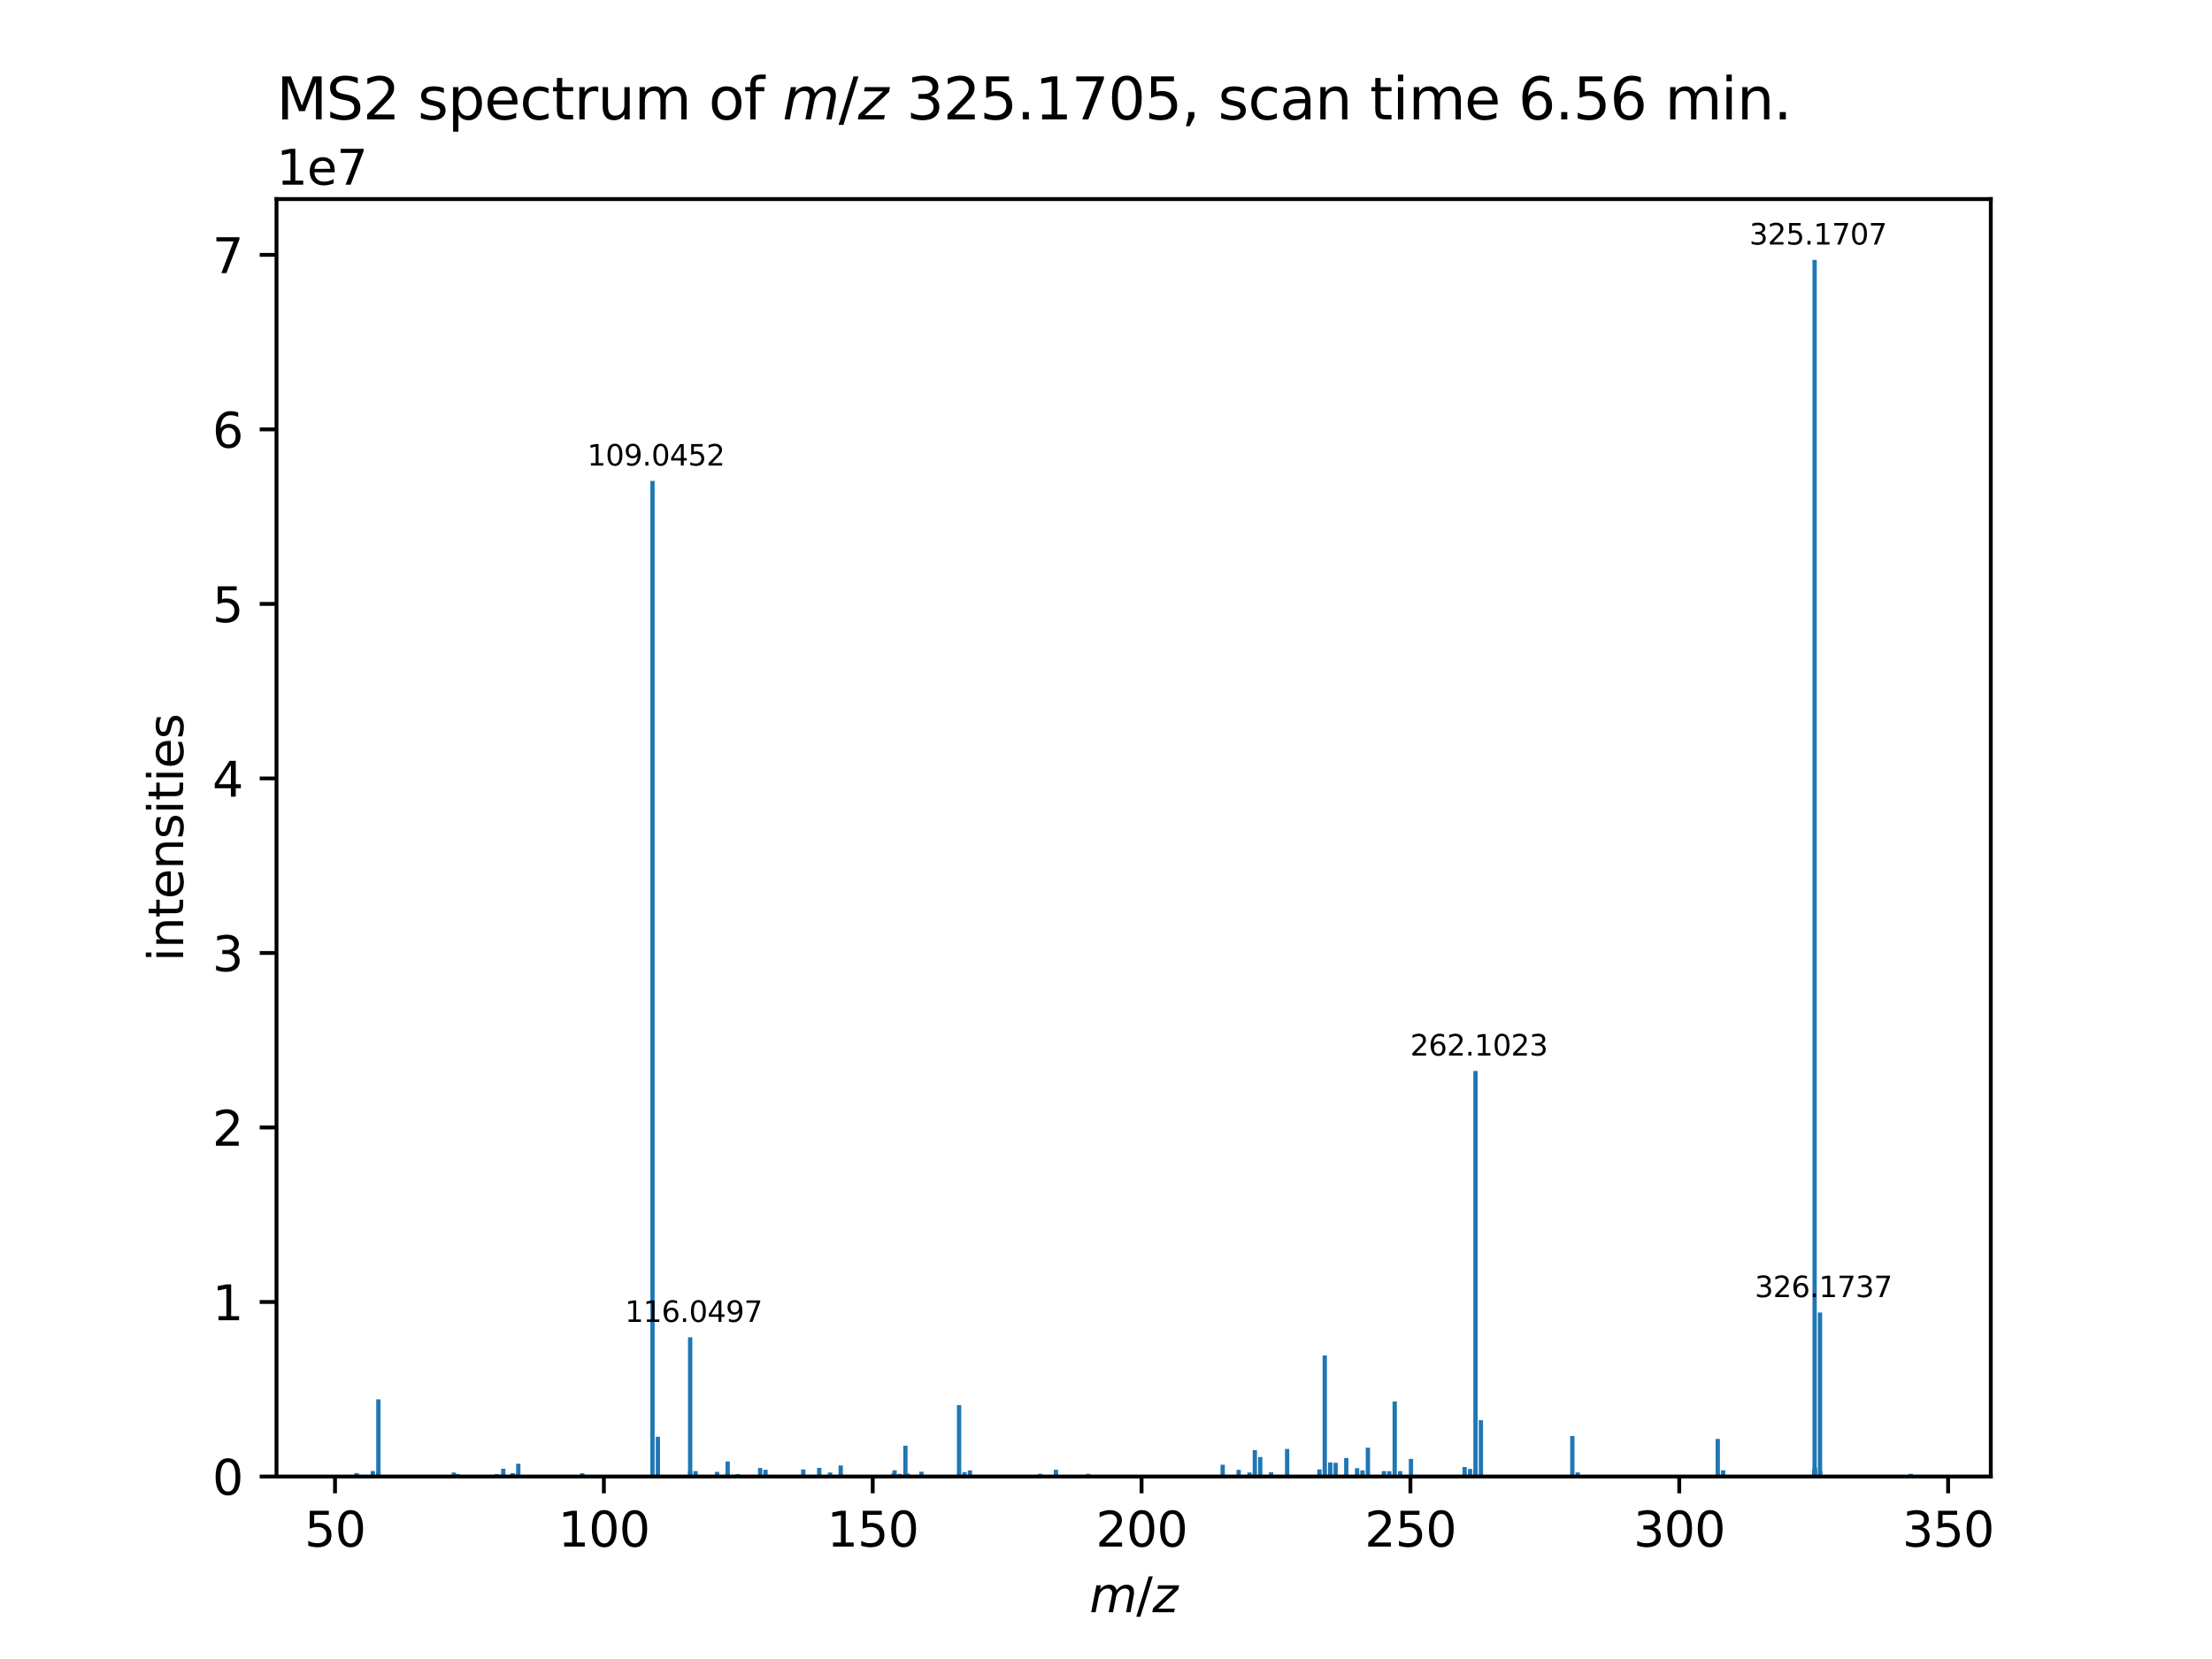 <?xml version="1.0" encoding="utf-8" standalone="no"?>
<!DOCTYPE svg PUBLIC "-//W3C//DTD SVG 1.1//EN"
  "http://www.w3.org/Graphics/SVG/1.1/DTD/svg11.dtd">
<svg xmlns:xlink="http://www.w3.org/1999/xlink" width="460.8pt" height="345.6pt" viewBox="0 0 460.8 345.6" xmlns="http://www.w3.org/2000/svg" version="1.1">
 <defs>
  <style type="text/css">*{stroke-linejoin: round; stroke-linecap: butt}</style>
 </defs>
 <g id="figure_1">
  <g id="patch_1">
   <path d="M 0 345.6 
L 460.8 345.6 
L 460.8 0 
L 0 0 
z
" style="fill: #ffffff"/>
  </g>
  <g id="axes_1">
   <g id="patch_2">
    <path d="M 57.6 307.584 
L 414.72 307.584 
L 414.72 41.472 
L 57.6 41.472 
z
" style="fill: #ffffff"/>
   </g>
   <g id="patch_3">
    <path d="M 73.833 307.584 
L 74.729 307.584 
L 74.729 307.108 
L 73.833 307.108 
z
" clip-path="url(#p22dbc3a43b)" style="fill: #1f77b4"/>
   </g>
   <g id="patch_4">
    <path d="M 73.836 307.584 
L 74.732 307.584 
L 74.732 306.871 
L 73.836 306.871 
z
" clip-path="url(#p22dbc3a43b)" style="fill: #1f77b4"/>
   </g>
   <g id="patch_5">
    <path d="M 77.222 307.584 
L 78.118 307.584 
L 78.118 306.436 
L 77.222 306.436 
z
" clip-path="url(#p22dbc3a43b)" style="fill: #1f77b4"/>
   </g>
   <g id="patch_6">
    <path d="M 78.374 307.584 
L 79.27 307.584 
L 79.27 306.482 
L 78.374 306.482 
z
" clip-path="url(#p22dbc3a43b)" style="fill: #1f77b4"/>
   </g>
   <g id="patch_7">
    <path d="M 78.377 307.584 
L 79.273 307.584 
L 79.273 291.513 
L 78.377 291.513 
z
" clip-path="url(#p22dbc3a43b)" style="fill: #1f77b4"/>
   </g>
   <g id="patch_8">
    <path d="M 94.077 307.584 
L 94.973 307.584 
L 94.973 306.763 
L 94.077 306.763 
z
" clip-path="url(#p22dbc3a43b)" style="fill: #1f77b4"/>
   </g>
   <g id="patch_9">
    <path d="M 94.85 307.584 
L 95.747 307.584 
L 95.747 307.049 
L 94.85 307.049 
z
" clip-path="url(#p22dbc3a43b)" style="fill: #1f77b4"/>
   </g>
   <g id="patch_10">
    <path d="M 102.999 307.584 
L 103.895 307.584 
L 103.895 307.083 
L 102.999 307.083 
z
" clip-path="url(#p22dbc3a43b)" style="fill: #1f77b4"/>
   </g>
   <g id="patch_11">
    <path d="M 104.393 307.584 
L 105.289 307.584 
L 105.289 305.972 
L 104.393 305.972 
z
" clip-path="url(#p22dbc3a43b)" style="fill: #1f77b4"/>
   </g>
   <g id="patch_12">
    <path d="M 106.34 307.584 
L 107.236 307.584 
L 107.236 306.954 
L 106.34 306.954 
z
" clip-path="url(#p22dbc3a43b)" style="fill: #1f77b4"/>
   </g>
   <g id="patch_13">
    <path d="M 106.389 307.584 
L 107.285 307.584 
L 107.285 306.894 
L 106.389 306.894 
z
" clip-path="url(#p22dbc3a43b)" style="fill: #1f77b4"/>
   </g>
   <g id="patch_14">
    <path d="M 107.518 307.584 
L 108.414 307.584 
L 108.414 304.93 
L 107.518 304.93 
z
" clip-path="url(#p22dbc3a43b)" style="fill: #1f77b4"/>
   </g>
   <g id="patch_15">
    <path d="M 120.842 307.584 
L 121.738 307.584 
L 121.738 306.907 
L 120.842 306.907 
z
" clip-path="url(#p22dbc3a43b)" style="fill: #1f77b4"/>
   </g>
   <g id="patch_16">
    <path d="M 135.48 307.584 
L 136.376 307.584 
L 136.376 100.188 
L 135.48 100.188 
z
" clip-path="url(#p22dbc3a43b)" style="fill: #1f77b4"/>
   </g>
   <g id="patch_17">
    <path d="M 136.604 307.584 
L 137.5 307.584 
L 137.5 299.315 
L 136.604 299.315 
z
" clip-path="url(#p22dbc3a43b)" style="fill: #1f77b4"/>
   </g>
   <g id="patch_18">
    <path d="M 143.317 307.584 
L 144.213 307.584 
L 144.213 306.43 
L 143.317 306.43 
z
" clip-path="url(#p22dbc3a43b)" style="fill: #1f77b4"/>
   </g>
   <g id="patch_19">
    <path d="M 143.326 307.584 
L 144.222 307.584 
L 144.222 278.583 
L 143.326 278.583 
z
" clip-path="url(#p22dbc3a43b)" style="fill: #1f77b4"/>
   </g>
   <g id="patch_20">
    <path d="M 144.45 307.584 
L 145.346 307.584 
L 145.346 306.454 
L 144.45 306.454 
z
" clip-path="url(#p22dbc3a43b)" style="fill: #1f77b4"/>
   </g>
   <g id="patch_21">
    <path d="M 148.921 307.584 
L 149.817 307.584 
L 149.817 306.612 
L 148.921 306.612 
z
" clip-path="url(#p22dbc3a43b)" style="fill: #1f77b4"/>
   </g>
   <g id="patch_22">
    <path d="M 151.062 307.584 
L 151.958 307.584 
L 151.958 306.936 
L 151.062 306.936 
z
" clip-path="url(#p22dbc3a43b)" style="fill: #1f77b4"/>
   </g>
   <g id="patch_23">
    <path d="M 151.139 307.584 
L 152.035 307.584 
L 152.035 304.45 
L 151.139 304.45 
z
" clip-path="url(#p22dbc3a43b)" style="fill: #1f77b4"/>
   </g>
   <g id="patch_24">
    <path d="M 151.18 307.584 
L 152.076 307.584 
L 152.076 306.995 
L 151.18 306.995 
z
" clip-path="url(#p22dbc3a43b)" style="fill: #1f77b4"/>
   </g>
   <g id="patch_25">
    <path d="M 153.229 307.584 
L 154.125 307.584 
L 154.125 307.063 
L 153.229 307.063 
z
" clip-path="url(#p22dbc3a43b)" style="fill: #1f77b4"/>
   </g>
   <g id="patch_26">
    <path d="M 157.91 307.584 
L 158.806 307.584 
L 158.806 305.811 
L 157.91 305.811 
z
" clip-path="url(#p22dbc3a43b)" style="fill: #1f77b4"/>
   </g>
   <g id="patch_27">
    <path d="M 159.025 307.584 
L 159.921 307.584 
L 159.921 306.176 
L 159.025 306.176 
z
" clip-path="url(#p22dbc3a43b)" style="fill: #1f77b4"/>
   </g>
   <g id="patch_28">
    <path d="M 166.878 307.584 
L 167.774 307.584 
L 167.774 306.116 
L 166.878 306.116 
z
" clip-path="url(#p22dbc3a43b)" style="fill: #1f77b4"/>
   </g>
   <g id="patch_29">
    <path d="M 170.209 307.584 
L 171.105 307.584 
L 171.105 305.783 
L 170.209 305.783 
z
" clip-path="url(#p22dbc3a43b)" style="fill: #1f77b4"/>
   </g>
   <g id="patch_30">
    <path d="M 172.467 307.584 
L 173.363 307.584 
L 173.363 306.749 
L 172.467 306.749 
z
" clip-path="url(#p22dbc3a43b)" style="fill: #1f77b4"/>
   </g>
   <g id="patch_31">
    <path d="M 174.684 307.584 
L 175.58 307.584 
L 175.58 305.283 
L 174.684 305.283 
z
" clip-path="url(#p22dbc3a43b)" style="fill: #1f77b4"/>
   </g>
   <g id="patch_32">
    <path d="M 185.699 307.584 
L 186.595 307.584 
L 186.595 306.918 
L 185.699 306.918 
z
" clip-path="url(#p22dbc3a43b)" style="fill: #1f77b4"/>
   </g>
   <g id="patch_33">
    <path d="M 185.908 307.584 
L 186.804 307.584 
L 186.804 306.286 
L 185.908 306.286 
z
" clip-path="url(#p22dbc3a43b)" style="fill: #1f77b4"/>
   </g>
   <g id="patch_34">
    <path d="M 186.936 307.584 
L 187.832 307.584 
L 187.832 307.036 
L 186.936 307.036 
z
" clip-path="url(#p22dbc3a43b)" style="fill: #1f77b4"/>
   </g>
   <g id="patch_35">
    <path d="M 188.166 307.584 
L 189.062 307.584 
L 189.062 301.171 
L 188.166 301.171 
z
" clip-path="url(#p22dbc3a43b)" style="fill: #1f77b4"/>
   </g>
   <g id="patch_36">
    <path d="M 188.632 307.584 
L 189.528 307.584 
L 189.528 306.98 
L 188.632 306.98 
z
" clip-path="url(#p22dbc3a43b)" style="fill: #1f77b4"/>
   </g>
   <g id="patch_37">
    <path d="M 191.503 307.584 
L 192.399 307.584 
L 192.399 306.591 
L 191.503 306.591 
z
" clip-path="url(#p22dbc3a43b)" style="fill: #1f77b4"/>
   </g>
   <g id="patch_38">
    <path d="M 199.349 307.584 
L 200.245 307.584 
L 200.245 292.716 
L 199.349 292.716 
z
" clip-path="url(#p22dbc3a43b)" style="fill: #1f77b4"/>
   </g>
   <g id="patch_39">
    <path d="M 200.474 307.584 
L 201.37 307.584 
L 201.37 306.673 
L 200.474 306.673 
z
" clip-path="url(#p22dbc3a43b)" style="fill: #1f77b4"/>
   </g>
   <g id="patch_40">
    <path d="M 201.607 307.584 
L 202.504 307.584 
L 202.504 306.301 
L 201.607 306.301 
z
" clip-path="url(#p22dbc3a43b)" style="fill: #1f77b4"/>
   </g>
   <g id="patch_41">
    <path d="M 216.233 307.584 
L 217.129 307.584 
L 217.129 307.021 
L 216.233 307.021 
z
" clip-path="url(#p22dbc3a43b)" style="fill: #1f77b4"/>
   </g>
   <g id="patch_42">
    <path d="M 219.523 307.584 
L 220.42 307.584 
L 220.42 306.182 
L 219.523 306.182 
z
" clip-path="url(#p22dbc3a43b)" style="fill: #1f77b4"/>
   </g>
   <g id="patch_43">
    <path d="M 226.232 307.584 
L 227.128 307.584 
L 227.128 307.043 
L 226.232 307.043 
z
" clip-path="url(#p22dbc3a43b)" style="fill: #1f77b4"/>
   </g>
   <g id="patch_44">
    <path d="M 254.258 307.584 
L 255.154 307.584 
L 255.154 305.139 
L 254.258 305.139 
z
" clip-path="url(#p22dbc3a43b)" style="fill: #1f77b4"/>
   </g>
   <g id="patch_45">
    <path d="M 257.59 307.584 
L 258.486 307.584 
L 258.486 306.193 
L 257.59 306.193 
z
" clip-path="url(#p22dbc3a43b)" style="fill: #1f77b4"/>
   </g>
   <g id="patch_46">
    <path d="M 259.841 307.584 
L 260.738 307.584 
L 260.738 306.746 
L 259.841 306.746 
z
" clip-path="url(#p22dbc3a43b)" style="fill: #1f77b4"/>
   </g>
   <g id="patch_47">
    <path d="M 260.954 307.584 
L 261.85 307.584 
L 261.85 302.083 
L 260.954 302.083 
z
" clip-path="url(#p22dbc3a43b)" style="fill: #1f77b4"/>
   </g>
   <g id="patch_48">
    <path d="M 262.082 307.584 
L 262.978 307.584 
L 262.978 303.521 
L 262.082 303.521 
z
" clip-path="url(#p22dbc3a43b)" style="fill: #1f77b4"/>
   </g>
   <g id="patch_49">
    <path d="M 264.341 307.584 
L 265.237 307.584 
L 265.237 306.692 
L 264.341 306.692 
z
" clip-path="url(#p22dbc3a43b)" style="fill: #1f77b4"/>
   </g>
   <g id="patch_50">
    <path d="M 267.686 307.584 
L 268.582 307.584 
L 268.582 301.847 
L 267.686 301.847 
z
" clip-path="url(#p22dbc3a43b)" style="fill: #1f77b4"/>
   </g>
   <g id="patch_51">
    <path d="M 274.41 307.584 
L 275.306 307.584 
L 275.306 306.109 
L 274.41 306.109 
z
" clip-path="url(#p22dbc3a43b)" style="fill: #1f77b4"/>
   </g>
   <g id="patch_52">
    <path d="M 275.502 307.584 
L 276.398 307.584 
L 276.398 307.232 
L 275.502 307.232 
z
" clip-path="url(#p22dbc3a43b)" style="fill: #1f77b4"/>
   </g>
   <g id="patch_53">
    <path d="M 275.524 307.584 
L 276.421 307.584 
L 276.421 282.376 
L 275.524 282.376 
z
" clip-path="url(#p22dbc3a43b)" style="fill: #1f77b4"/>
   </g>
   <g id="patch_54">
    <path d="M 276.648 307.584 
L 277.544 307.584 
L 277.544 305.376 
L 276.648 305.376 
z
" clip-path="url(#p22dbc3a43b)" style="fill: #1f77b4"/>
   </g>
   <g id="patch_55">
    <path d="M 276.672 307.584 
L 277.568 307.584 
L 277.568 304.647 
L 276.672 304.647 
z
" clip-path="url(#p22dbc3a43b)" style="fill: #1f77b4"/>
   </g>
   <g id="patch_56">
    <path d="M 277.781 307.584 
L 278.677 307.584 
L 278.677 304.733 
L 277.781 304.733 
z
" clip-path="url(#p22dbc3a43b)" style="fill: #1f77b4"/>
   </g>
   <g id="patch_57">
    <path d="M 279.999 307.584 
L 280.895 307.584 
L 280.895 303.728 
L 279.999 303.728 
z
" clip-path="url(#p22dbc3a43b)" style="fill: #1f77b4"/>
   </g>
   <g id="patch_58">
    <path d="M 282.255 307.584 
L 283.151 307.584 
L 283.151 305.846 
L 282.255 305.846 
z
" clip-path="url(#p22dbc3a43b)" style="fill: #1f77b4"/>
   </g>
   <g id="patch_59">
    <path d="M 283.384 307.584 
L 284.281 307.584 
L 284.281 306.298 
L 283.384 306.298 
z
" clip-path="url(#p22dbc3a43b)" style="fill: #1f77b4"/>
   </g>
   <g id="patch_60">
    <path d="M 284.513 307.584 
L 285.409 307.584 
L 285.409 301.566 
L 284.513 301.566 
z
" clip-path="url(#p22dbc3a43b)" style="fill: #1f77b4"/>
   </g>
   <g id="patch_61">
    <path d="M 287.852 307.584 
L 288.748 307.584 
L 288.748 306.454 
L 287.852 306.454 
z
" clip-path="url(#p22dbc3a43b)" style="fill: #1f77b4"/>
   </g>
   <g id="patch_62">
    <path d="M 288.963 307.584 
L 289.859 307.584 
L 289.859 306.476 
L 288.963 306.476 
z
" clip-path="url(#p22dbc3a43b)" style="fill: #1f77b4"/>
   </g>
   <g id="patch_63">
    <path d="M 290.094 307.584 
L 290.991 307.584 
L 290.991 291.958 
L 290.094 291.958 
z
" clip-path="url(#p22dbc3a43b)" style="fill: #1f77b4"/>
   </g>
   <g id="patch_64">
    <path d="M 291.218 307.584 
L 292.114 307.584 
L 292.114 306.469 
L 291.218 306.469 
z
" clip-path="url(#p22dbc3a43b)" style="fill: #1f77b4"/>
   </g>
   <g id="patch_65">
    <path d="M 293.481 307.584 
L 294.377 307.584 
L 294.377 303.91 
L 293.481 303.91 
z
" clip-path="url(#p22dbc3a43b)" style="fill: #1f77b4"/>
   </g>
   <g id="patch_66">
    <path d="M 304.666 307.584 
L 305.562 307.584 
L 305.562 305.606 
L 304.666 305.606 
z
" clip-path="url(#p22dbc3a43b)" style="fill: #1f77b4"/>
   </g>
   <g id="patch_67">
    <path d="M 305.795 307.584 
L 306.691 307.584 
L 306.691 306.005 
L 305.795 306.005 
z
" clip-path="url(#p22dbc3a43b)" style="fill: #1f77b4"/>
   </g>
   <g id="patch_68">
    <path d="M 306.899 307.584 
L 307.795 307.584 
L 307.795 306.237 
L 306.899 306.237 
z
" clip-path="url(#p22dbc3a43b)" style="fill: #1f77b4"/>
   </g>
   <g id="patch_69">
    <path d="M 306.923 307.584 
L 307.819 307.584 
L 307.819 223.095 
L 306.923 223.095 
z
" clip-path="url(#p22dbc3a43b)" style="fill: #1f77b4"/>
   </g>
   <g id="patch_70">
    <path d="M 308.047 307.584 
L 308.943 307.584 
L 308.943 295.853 
L 308.047 295.853 
z
" clip-path="url(#p22dbc3a43b)" style="fill: #1f77b4"/>
   </g>
   <g id="patch_71">
    <path d="M 308.077 307.584 
L 308.973 307.584 
L 308.973 307.196 
L 308.077 307.196 
z
" clip-path="url(#p22dbc3a43b)" style="fill: #1f77b4"/>
   </g>
   <g id="patch_72">
    <path d="M 327.097 307.584 
L 327.993 307.584 
L 327.993 299.141 
L 327.097 299.141 
z
" clip-path="url(#p22dbc3a43b)" style="fill: #1f77b4"/>
   </g>
   <g id="patch_73">
    <path d="M 328.221 307.584 
L 329.117 307.584 
L 329.117 306.728 
L 328.221 306.728 
z
" clip-path="url(#p22dbc3a43b)" style="fill: #1f77b4"/>
   </g>
   <g id="patch_74">
    <path d="M 357.393 307.584 
L 358.289 307.584 
L 358.289 299.758 
L 357.393 299.758 
z
" clip-path="url(#p22dbc3a43b)" style="fill: #1f77b4"/>
   </g>
   <g id="patch_75">
    <path d="M 358.516 307.584 
L 359.412 307.584 
L 359.412 306.279 
L 358.516 306.279 
z
" clip-path="url(#p22dbc3a43b)" style="fill: #1f77b4"/>
   </g>
   <g id="patch_76">
    <path d="M 377.477 307.584 
L 378.373 307.584 
L 378.373 305.997 
L 377.477 305.997 
z
" clip-path="url(#p22dbc3a43b)" style="fill: #1f77b4"/>
   </g>
   <g id="patch_77">
    <path d="M 377.567 307.584 
L 378.463 307.584 
L 378.463 54.144 
L 377.567 54.144 
z
" clip-path="url(#p22dbc3a43b)" style="fill: #1f77b4"/>
   </g>
   <g id="patch_78">
    <path d="M 377.656 307.584 
L 378.553 307.584 
L 378.553 305.747 
L 377.656 305.747 
z
" clip-path="url(#p22dbc3a43b)" style="fill: #1f77b4"/>
   </g>
   <g id="patch_79">
    <path d="M 378.691 307.584 
L 379.587 307.584 
L 379.587 273.422 
L 378.691 273.422 
z
" clip-path="url(#p22dbc3a43b)" style="fill: #1f77b4"/>
   </g>
   <g id="patch_80">
    <path d="M 378.735 307.584 
L 379.631 307.584 
L 379.631 306.443 
L 378.735 306.443 
z
" clip-path="url(#p22dbc3a43b)" style="fill: #1f77b4"/>
   </g>
   <g id="patch_81">
    <path d="M 397.591 307.584 
L 398.487 307.584 
L 398.487 307.023 
L 397.591 307.023 
z
" clip-path="url(#p22dbc3a43b)" style="fill: #1f77b4"/>
   </g>
   <g id="matplotlib.axis_1">
    <g id="xtick_1">
     <g id="line2d_1">
      <defs>
       <path id="m9def34586f" d="M 0 0 
L 0 3.5 
" style="stroke: #000000; stroke-width: 0.8"/>
      </defs>
      <g>
       <use xlink:href="#m9def34586f" x="69.79" y="307.584" style="stroke: #000000; stroke-width: 0.8"/>
      </g>
     </g>
     <g id="text_1">
      <!-- 50 -->
      <g transform="translate(63.428 322.182) scale(0.1 -0.1)">
       <defs>
        <path id="DejaVuSans-35" d="M 691 4666 
L 3169 4666 
L 3169 4134 
L 1269 4134 
L 1269 2991 
Q 1406 3038 1543 3061 
Q 1681 3084 1819 3084 
Q 2600 3084 3056 2656 
Q 3513 2228 3513 1497 
Q 3513 744 3044 326 
Q 2575 -91 1722 -91 
Q 1428 -91 1123 -41 
Q 819 9 494 109 
L 494 744 
Q 775 591 1075 516 
Q 1375 441 1709 441 
Q 2250 441 2565 725 
Q 2881 1009 2881 1497 
Q 2881 1984 2565 2268 
Q 2250 2553 1709 2553 
Q 1456 2553 1204 2497 
Q 953 2441 691 2322 
L 691 4666 
z
" transform="scale(0.016)"/>
        <path id="DejaVuSans-30" d="M 2034 4250 
Q 1547 4250 1301 3770 
Q 1056 3291 1056 2328 
Q 1056 1369 1301 889 
Q 1547 409 2034 409 
Q 2525 409 2770 889 
Q 3016 1369 3016 2328 
Q 3016 3291 2770 3770 
Q 2525 4250 2034 4250 
z
M 2034 4750 
Q 2819 4750 3233 4129 
Q 3647 3509 3647 2328 
Q 3647 1150 3233 529 
Q 2819 -91 2034 -91 
Q 1250 -91 836 529 
Q 422 1150 422 2328 
Q 422 3509 836 4129 
Q 1250 4750 2034 4750 
z
" transform="scale(0.016)"/>
       </defs>
       <use xlink:href="#DejaVuSans-35"/>
       <use xlink:href="#DejaVuSans-30" x="63.623"/>
      </g>
     </g>
    </g>
    <g id="xtick_2">
     <g id="line2d_2">
      <g>
       <use xlink:href="#m9def34586f" x="125.797" y="307.584" style="stroke: #000000; stroke-width: 0.8"/>
      </g>
     </g>
     <g id="text_2">
      <!-- 100 -->
      <g transform="translate(116.253 322.182) scale(0.1 -0.1)">
       <defs>
        <path id="DejaVuSans-31" d="M 794 531 
L 1825 531 
L 1825 4091 
L 703 3866 
L 703 4441 
L 1819 4666 
L 2450 4666 
L 2450 531 
L 3481 531 
L 3481 0 
L 794 0 
L 794 531 
z
" transform="scale(0.016)"/>
       </defs>
       <use xlink:href="#DejaVuSans-31"/>
       <use xlink:href="#DejaVuSans-30" x="63.623"/>
       <use xlink:href="#DejaVuSans-30" x="127.246"/>
      </g>
     </g>
    </g>
    <g id="xtick_3">
     <g id="line2d_3">
      <g>
       <use xlink:href="#m9def34586f" x="181.803" y="307.584" style="stroke: #000000; stroke-width: 0.8"/>
      </g>
     </g>
     <g id="text_3">
      <!-- 150 -->
      <g transform="translate(172.259 322.182) scale(0.1 -0.1)">
       <use xlink:href="#DejaVuSans-31"/>
       <use xlink:href="#DejaVuSans-35" x="63.623"/>
       <use xlink:href="#DejaVuSans-30" x="127.246"/>
      </g>
     </g>
    </g>
    <g id="xtick_4">
     <g id="line2d_4">
      <g>
       <use xlink:href="#m9def34586f" x="237.809" y="307.584" style="stroke: #000000; stroke-width: 0.8"/>
      </g>
     </g>
     <g id="text_4">
      <!-- 200 -->
      <g transform="translate(228.265 322.182) scale(0.1 -0.1)">
       <defs>
        <path id="DejaVuSans-32" d="M 1228 531 
L 3431 531 
L 3431 0 
L 469 0 
L 469 531 
Q 828 903 1448 1529 
Q 2069 2156 2228 2338 
Q 2531 2678 2651 2914 
Q 2772 3150 2772 3378 
Q 2772 3750 2511 3984 
Q 2250 4219 1831 4219 
Q 1534 4219 1204 4116 
Q 875 4013 500 3803 
L 500 4441 
Q 881 4594 1212 4672 
Q 1544 4750 1819 4750 
Q 2544 4750 2975 4387 
Q 3406 4025 3406 3419 
Q 3406 3131 3298 2873 
Q 3191 2616 2906 2266 
Q 2828 2175 2409 1742 
Q 1991 1309 1228 531 
z
" transform="scale(0.016)"/>
       </defs>
       <use xlink:href="#DejaVuSans-32"/>
       <use xlink:href="#DejaVuSans-30" x="63.623"/>
       <use xlink:href="#DejaVuSans-30" x="127.246"/>
      </g>
     </g>
    </g>
    <g id="xtick_5">
     <g id="line2d_5">
      <g>
       <use xlink:href="#m9def34586f" x="293.815" y="307.584" style="stroke: #000000; stroke-width: 0.8"/>
      </g>
     </g>
     <g id="text_5">
      <!-- 250 -->
      <g transform="translate(284.271 322.182) scale(0.1 -0.1)">
       <use xlink:href="#DejaVuSans-32"/>
       <use xlink:href="#DejaVuSans-35" x="63.623"/>
       <use xlink:href="#DejaVuSans-30" x="127.246"/>
      </g>
     </g>
    </g>
    <g id="xtick_6">
     <g id="line2d_6">
      <g>
       <use xlink:href="#m9def34586f" x="349.821" y="307.584" style="stroke: #000000; stroke-width: 0.8"/>
      </g>
     </g>
     <g id="text_6">
      <!-- 300 -->
      <g transform="translate(340.277 322.182) scale(0.1 -0.1)">
       <defs>
        <path id="DejaVuSans-33" d="M 2597 2516 
Q 3050 2419 3304 2112 
Q 3559 1806 3559 1356 
Q 3559 666 3084 287 
Q 2609 -91 1734 -91 
Q 1441 -91 1130 -33 
Q 819 25 488 141 
L 488 750 
Q 750 597 1062 519 
Q 1375 441 1716 441 
Q 2309 441 2620 675 
Q 2931 909 2931 1356 
Q 2931 1769 2642 2001 
Q 2353 2234 1838 2234 
L 1294 2234 
L 1294 2753 
L 1863 2753 
Q 2328 2753 2575 2939 
Q 2822 3125 2822 3475 
Q 2822 3834 2567 4026 
Q 2313 4219 1838 4219 
Q 1578 4219 1281 4162 
Q 984 4106 628 3988 
L 628 4550 
Q 988 4650 1302 4700 
Q 1616 4750 1894 4750 
Q 2613 4750 3031 4423 
Q 3450 4097 3450 3541 
Q 3450 3153 3228 2886 
Q 3006 2619 2597 2516 
z
" transform="scale(0.016)"/>
       </defs>
       <use xlink:href="#DejaVuSans-33"/>
       <use xlink:href="#DejaVuSans-30" x="63.623"/>
       <use xlink:href="#DejaVuSans-30" x="127.246"/>
      </g>
     </g>
    </g>
    <g id="xtick_7">
     <g id="line2d_7">
      <g>
       <use xlink:href="#m9def34586f" x="405.827" y="307.584" style="stroke: #000000; stroke-width: 0.8"/>
      </g>
     </g>
     <g id="text_7">
      <!-- 350 -->
      <g transform="translate(396.283 322.182) scale(0.1 -0.1)">
       <use xlink:href="#DejaVuSans-33"/>
       <use xlink:href="#DejaVuSans-35" x="63.623"/>
       <use xlink:href="#DejaVuSans-30" x="127.246"/>
      </g>
     </g>
    </g>
    <g id="text_8">
     <!-- ${m/z}$ -->
     <g transform="translate(226.96 335.861) scale(0.1 -0.1)">
      <defs>
       <path id="DejaVuSans-Oblique-6d" d="M 5747 2113 
L 5338 0 
L 4763 0 
L 5166 2094 
Q 5191 2228 5203 2325 
Q 5216 2422 5216 2491 
Q 5216 2772 5059 2928 
Q 4903 3084 4622 3084 
Q 4203 3084 3875 2770 
Q 3547 2456 3450 1953 
L 3066 0 
L 2491 0 
L 2900 2094 
Q 2925 2209 2937 2307 
Q 2950 2406 2950 2484 
Q 2950 2769 2794 2926 
Q 2638 3084 2363 3084 
Q 1938 3084 1609 2770 
Q 1281 2456 1184 1953 
L 800 0 
L 225 0 
L 909 3500 
L 1484 3500 
L 1375 2956 
Q 1609 3263 1923 3423 
Q 2238 3584 2597 3584 
Q 2978 3584 3223 3384 
Q 3469 3184 3519 2828 
Q 3781 3197 4126 3390 
Q 4472 3584 4856 3584 
Q 5306 3584 5551 3325 
Q 5797 3066 5797 2591 
Q 5797 2488 5784 2364 
Q 5772 2241 5747 2113 
z
" transform="scale(0.016)"/>
       <path id="DejaVuSans-2f" d="M 1625 4666 
L 2156 4666 
L 531 -594 
L 0 -594 
L 1625 4666 
z
" transform="scale(0.016)"/>
       <path id="DejaVuSans-Oblique-7a" d="M 744 3500 
L 3475 3500 
L 3372 2975 
L 738 459 
L 2913 459 
L 2822 0 
L -19 0 
L 84 525 
L 2719 3041 
L 653 3041 
L 744 3500 
z
" transform="scale(0.016)"/>
      </defs>
      <use xlink:href="#DejaVuSans-Oblique-6d" transform="translate(0 0.094)"/>
      <use xlink:href="#DejaVuSans-2f" transform="translate(97.412 0.094)"/>
      <use xlink:href="#DejaVuSans-Oblique-7a" transform="translate(131.104 0.094)"/>
     </g>
    </g>
   </g>
   <g id="matplotlib.axis_2">
    <g id="ytick_1">
     <g id="line2d_8">
      <defs>
       <path id="m22d34fd4b5" d="M 0 0 
L -3.5 0 
" style="stroke: #000000; stroke-width: 0.8"/>
      </defs>
      <g>
       <use xlink:href="#m22d34fd4b5" x="57.6" y="307.584" style="stroke: #000000; stroke-width: 0.8"/>
      </g>
     </g>
     <g id="text_9">
      <!-- 0 -->
      <g transform="translate(44.237 311.383) scale(0.1 -0.1)">
       <use xlink:href="#DejaVuSans-30"/>
      </g>
     </g>
    </g>
    <g id="ytick_2">
     <g id="line2d_9">
      <g>
       <use xlink:href="#m22d34fd4b5" x="57.6" y="271.228" style="stroke: #000000; stroke-width: 0.8"/>
      </g>
     </g>
     <g id="text_10">
      <!-- 1 -->
      <g transform="translate(44.237 275.027) scale(0.1 -0.1)">
       <use xlink:href="#DejaVuSans-31"/>
      </g>
     </g>
    </g>
    <g id="ytick_3">
     <g id="line2d_10">
      <g>
       <use xlink:href="#m22d34fd4b5" x="57.6" y="234.872" style="stroke: #000000; stroke-width: 0.8"/>
      </g>
     </g>
     <g id="text_11">
      <!-- 2 -->
      <g transform="translate(44.237 238.671) scale(0.1 -0.1)">
       <use xlink:href="#DejaVuSans-32"/>
      </g>
     </g>
    </g>
    <g id="ytick_4">
     <g id="line2d_11">
      <g>
       <use xlink:href="#m22d34fd4b5" x="57.6" y="198.516" style="stroke: #000000; stroke-width: 0.8"/>
      </g>
     </g>
     <g id="text_12">
      <!-- 3 -->
      <g transform="translate(44.237 202.315) scale(0.1 -0.1)">
       <use xlink:href="#DejaVuSans-33"/>
      </g>
     </g>
    </g>
    <g id="ytick_5">
     <g id="line2d_12">
      <g>
       <use xlink:href="#m22d34fd4b5" x="57.6" y="162.16" style="stroke: #000000; stroke-width: 0.8"/>
      </g>
     </g>
     <g id="text_13">
      <!-- 4 -->
      <g transform="translate(44.237 165.96) scale(0.1 -0.1)">
       <defs>
        <path id="DejaVuSans-34" d="M 2419 4116 
L 825 1625 
L 2419 1625 
L 2419 4116 
z
M 2253 4666 
L 3047 4666 
L 3047 1625 
L 3713 1625 
L 3713 1100 
L 3047 1100 
L 3047 0 
L 2419 0 
L 2419 1100 
L 313 1100 
L 313 1709 
L 2253 4666 
z
" transform="scale(0.016)"/>
       </defs>
       <use xlink:href="#DejaVuSans-34"/>
      </g>
     </g>
    </g>
    <g id="ytick_6">
     <g id="line2d_13">
      <g>
       <use xlink:href="#m22d34fd4b5" x="57.6" y="125.804" style="stroke: #000000; stroke-width: 0.8"/>
      </g>
     </g>
     <g id="text_14">
      <!-- 5 -->
      <g transform="translate(44.237 129.604) scale(0.1 -0.1)">
       <use xlink:href="#DejaVuSans-35"/>
      </g>
     </g>
    </g>
    <g id="ytick_7">
     <g id="line2d_14">
      <g>
       <use xlink:href="#m22d34fd4b5" x="57.6" y="89.448" style="stroke: #000000; stroke-width: 0.8"/>
      </g>
     </g>
     <g id="text_15">
      <!-- 6 -->
      <g transform="translate(44.237 93.248) scale(0.1 -0.1)">
       <defs>
        <path id="DejaVuSans-36" d="M 2113 2584 
Q 1688 2584 1439 2293 
Q 1191 2003 1191 1497 
Q 1191 994 1439 701 
Q 1688 409 2113 409 
Q 2538 409 2786 701 
Q 3034 994 3034 1497 
Q 3034 2003 2786 2293 
Q 2538 2584 2113 2584 
z
M 3366 4563 
L 3366 3988 
Q 3128 4100 2886 4159 
Q 2644 4219 2406 4219 
Q 1781 4219 1451 3797 
Q 1122 3375 1075 2522 
Q 1259 2794 1537 2939 
Q 1816 3084 2150 3084 
Q 2853 3084 3261 2657 
Q 3669 2231 3669 1497 
Q 3669 778 3244 343 
Q 2819 -91 2113 -91 
Q 1303 -91 875 529 
Q 447 1150 447 2328 
Q 447 3434 972 4092 
Q 1497 4750 2381 4750 
Q 2619 4750 2861 4703 
Q 3103 4656 3366 4563 
z
" transform="scale(0.016)"/>
       </defs>
       <use xlink:href="#DejaVuSans-36"/>
      </g>
     </g>
    </g>
    <g id="ytick_8">
     <g id="line2d_15">
      <g>
       <use xlink:href="#m22d34fd4b5" x="57.6" y="53.093" style="stroke: #000000; stroke-width: 0.8"/>
      </g>
     </g>
     <g id="text_16">
      <!-- 7 -->
      <g transform="translate(44.237 56.892) scale(0.1 -0.1)">
       <defs>
        <path id="DejaVuSans-37" d="M 525 4666 
L 3525 4666 
L 3525 4397 
L 1831 0 
L 1172 0 
L 2766 4134 
L 525 4134 
L 525 4666 
z
" transform="scale(0.016)"/>
       </defs>
       <use xlink:href="#DejaVuSans-37"/>
      </g>
     </g>
    </g>
    <g id="text_17">
     <!-- intensities -->
     <g transform="translate(38.158 200.315) rotate(-90) scale(0.1 -0.1)">
      <defs>
       <path id="DejaVuSans-69" d="M 603 3500 
L 1178 3500 
L 1178 0 
L 603 0 
L 603 3500 
z
M 603 4863 
L 1178 4863 
L 1178 4134 
L 603 4134 
L 603 4863 
z
" transform="scale(0.016)"/>
       <path id="DejaVuSans-6e" d="M 3513 2113 
L 3513 0 
L 2938 0 
L 2938 2094 
Q 2938 2591 2744 2837 
Q 2550 3084 2163 3084 
Q 1697 3084 1428 2787 
Q 1159 2491 1159 1978 
L 1159 0 
L 581 0 
L 581 3500 
L 1159 3500 
L 1159 2956 
Q 1366 3272 1645 3428 
Q 1925 3584 2291 3584 
Q 2894 3584 3203 3211 
Q 3513 2838 3513 2113 
z
" transform="scale(0.016)"/>
       <path id="DejaVuSans-74" d="M 1172 4494 
L 1172 3500 
L 2356 3500 
L 2356 3053 
L 1172 3053 
L 1172 1153 
Q 1172 725 1289 603 
Q 1406 481 1766 481 
L 2356 481 
L 2356 0 
L 1766 0 
Q 1100 0 847 248 
Q 594 497 594 1153 
L 594 3053 
L 172 3053 
L 172 3500 
L 594 3500 
L 594 4494 
L 1172 4494 
z
" transform="scale(0.016)"/>
       <path id="DejaVuSans-65" d="M 3597 1894 
L 3597 1613 
L 953 1613 
Q 991 1019 1311 708 
Q 1631 397 2203 397 
Q 2534 397 2845 478 
Q 3156 559 3463 722 
L 3463 178 
Q 3153 47 2828 -22 
Q 2503 -91 2169 -91 
Q 1331 -91 842 396 
Q 353 884 353 1716 
Q 353 2575 817 3079 
Q 1281 3584 2069 3584 
Q 2775 3584 3186 3129 
Q 3597 2675 3597 1894 
z
M 3022 2063 
Q 3016 2534 2758 2815 
Q 2500 3097 2075 3097 
Q 1594 3097 1305 2825 
Q 1016 2553 972 2059 
L 3022 2063 
z
" transform="scale(0.016)"/>
       <path id="DejaVuSans-73" d="M 2834 3397 
L 2834 2853 
Q 2591 2978 2328 3040 
Q 2066 3103 1784 3103 
Q 1356 3103 1142 2972 
Q 928 2841 928 2578 
Q 928 2378 1081 2264 
Q 1234 2150 1697 2047 
L 1894 2003 
Q 2506 1872 2764 1633 
Q 3022 1394 3022 966 
Q 3022 478 2636 193 
Q 2250 -91 1575 -91 
Q 1294 -91 989 -36 
Q 684 19 347 128 
L 347 722 
Q 666 556 975 473 
Q 1284 391 1588 391 
Q 1994 391 2212 530 
Q 2431 669 2431 922 
Q 2431 1156 2273 1281 
Q 2116 1406 1581 1522 
L 1381 1569 
Q 847 1681 609 1914 
Q 372 2147 372 2553 
Q 372 3047 722 3315 
Q 1072 3584 1716 3584 
Q 2034 3584 2315 3537 
Q 2597 3491 2834 3397 
z
" transform="scale(0.016)"/>
      </defs>
      <use xlink:href="#DejaVuSans-69"/>
      <use xlink:href="#DejaVuSans-6e" x="27.783"/>
      <use xlink:href="#DejaVuSans-74" x="91.162"/>
      <use xlink:href="#DejaVuSans-65" x="130.371"/>
      <use xlink:href="#DejaVuSans-6e" x="191.895"/>
      <use xlink:href="#DejaVuSans-73" x="255.273"/>
      <use xlink:href="#DejaVuSans-69" x="307.373"/>
      <use xlink:href="#DejaVuSans-74" x="335.156"/>
      <use xlink:href="#DejaVuSans-69" x="374.365"/>
      <use xlink:href="#DejaVuSans-65" x="402.148"/>
      <use xlink:href="#DejaVuSans-73" x="463.672"/>
     </g>
    </g>
    <g id="text_18">
     <!-- 1e7 -->
     <g transform="translate(57.6 38.472) scale(0.1 -0.1)">
      <use xlink:href="#DejaVuSans-31"/>
      <use xlink:href="#DejaVuSans-65" x="63.623"/>
      <use xlink:href="#DejaVuSans-37" x="125.146"/>
     </g>
    </g>
   </g>
   <g id="patch_82">
    <path d="M 57.6 307.584 
L 57.6 41.472 
" style="fill: none; stroke: #000000; stroke-width: 0.8; stroke-linejoin: miter; stroke-linecap: square"/>
   </g>
   <g id="patch_83">
    <path d="M 414.72 307.584 
L 414.72 41.472 
" style="fill: none; stroke: #000000; stroke-width: 0.8; stroke-linejoin: miter; stroke-linecap: square"/>
   </g>
   <g id="patch_84">
    <path d="M 57.6 307.584 
L 414.72 307.584 
" style="fill: none; stroke: #000000; stroke-width: 0.8; stroke-linejoin: miter; stroke-linecap: square"/>
   </g>
   <g id="patch_85">
    <path d="M 57.6 41.472 
L 414.72 41.472 
" style="fill: none; stroke: #000000; stroke-width: 0.8; stroke-linejoin: miter; stroke-linecap: square"/>
   </g>
   <g id="text_19">
    <!-- 109.0452 -->
    <g transform="translate(122.334 96.984) scale(0.06 -0.06)">
     <defs>
      <path id="DejaVuSans-39" d="M 703 97 
L 703 672 
Q 941 559 1184 500 
Q 1428 441 1663 441 
Q 2288 441 2617 861 
Q 2947 1281 2994 2138 
Q 2813 1869 2534 1725 
Q 2256 1581 1919 1581 
Q 1219 1581 811 2004 
Q 403 2428 403 3163 
Q 403 3881 828 4315 
Q 1253 4750 1959 4750 
Q 2769 4750 3195 4129 
Q 3622 3509 3622 2328 
Q 3622 1225 3098 567 
Q 2575 -91 1691 -91 
Q 1453 -91 1209 -44 
Q 966 3 703 97 
z
M 1959 2075 
Q 2384 2075 2632 2365 
Q 2881 2656 2881 3163 
Q 2881 3666 2632 3958 
Q 2384 4250 1959 4250 
Q 1534 4250 1286 3958 
Q 1038 3666 1038 3163 
Q 1038 2656 1286 2365 
Q 1534 2075 1959 2075 
z
" transform="scale(0.016)"/>
      <path id="DejaVuSans-2e" d="M 684 794 
L 1344 794 
L 1344 0 
L 684 0 
L 684 794 
z
" transform="scale(0.016)"/>
     </defs>
     <use xlink:href="#DejaVuSans-31"/>
     <use xlink:href="#DejaVuSans-30" x="63.623"/>
     <use xlink:href="#DejaVuSans-39" x="127.246"/>
     <use xlink:href="#DejaVuSans-2e" x="190.869"/>
     <use xlink:href="#DejaVuSans-30" x="222.656"/>
     <use xlink:href="#DejaVuSans-34" x="286.279"/>
     <use xlink:href="#DejaVuSans-35" x="349.902"/>
     <use xlink:href="#DejaVuSans-32" x="413.525"/>
    </g>
   </g>
   <g id="text_20">
    <!-- 116.0497 -->
    <g transform="translate(130.179 275.379) scale(0.06 -0.06)">
     <use xlink:href="#DejaVuSans-31"/>
     <use xlink:href="#DejaVuSans-31" x="63.623"/>
     <use xlink:href="#DejaVuSans-36" x="127.246"/>
     <use xlink:href="#DejaVuSans-2e" x="190.869"/>
     <use xlink:href="#DejaVuSans-30" x="222.656"/>
     <use xlink:href="#DejaVuSans-34" x="286.279"/>
     <use xlink:href="#DejaVuSans-39" x="349.902"/>
     <use xlink:href="#DejaVuSans-37" x="413.525"/>
    </g>
   </g>
   <g id="text_21">
    <!-- 262.1023 -->
    <g transform="translate(293.776 219.89) scale(0.06 -0.06)">
     <use xlink:href="#DejaVuSans-32"/>
     <use xlink:href="#DejaVuSans-36" x="63.623"/>
     <use xlink:href="#DejaVuSans-32" x="127.246"/>
     <use xlink:href="#DejaVuSans-2e" x="190.869"/>
     <use xlink:href="#DejaVuSans-31" x="222.656"/>
     <use xlink:href="#DejaVuSans-30" x="286.279"/>
     <use xlink:href="#DejaVuSans-32" x="349.902"/>
     <use xlink:href="#DejaVuSans-33" x="413.525"/>
    </g>
   </g>
   <g id="text_22">
    <!-- 325.1707 -->
    <g transform="translate(364.42 50.94) scale(0.06 -0.06)">
     <use xlink:href="#DejaVuSans-33"/>
     <use xlink:href="#DejaVuSans-32" x="63.623"/>
     <use xlink:href="#DejaVuSans-35" x="127.246"/>
     <use xlink:href="#DejaVuSans-2e" x="190.869"/>
     <use xlink:href="#DejaVuSans-31" x="222.656"/>
     <use xlink:href="#DejaVuSans-37" x="286.279"/>
     <use xlink:href="#DejaVuSans-30" x="349.902"/>
     <use xlink:href="#DejaVuSans-37" x="413.525"/>
    </g>
   </g>
   <g id="text_23">
    <!-- 326.1737 -->
    <g transform="translate(365.544 270.218) scale(0.06 -0.06)">
     <use xlink:href="#DejaVuSans-33"/>
     <use xlink:href="#DejaVuSans-32" x="63.623"/>
     <use xlink:href="#DejaVuSans-36" x="127.246"/>
     <use xlink:href="#DejaVuSans-2e" x="190.869"/>
     <use xlink:href="#DejaVuSans-31" x="222.656"/>
     <use xlink:href="#DejaVuSans-37" x="286.279"/>
     <use xlink:href="#DejaVuSans-33" x="349.902"/>
     <use xlink:href="#DejaVuSans-37" x="413.525"/>
    </g>
   </g>
   <g id="text_24">
    <!-- MS2 spectrum of ${m/z}$ 325.1705, scan time 6.56 min. -->
    <g transform="translate(57.6 24.874) scale(0.12 -0.12)">
     <defs>
      <path id="DejaVuSans-4d" d="M 628 4666 
L 1569 4666 
L 2759 1491 
L 3956 4666 
L 4897 4666 
L 4897 0 
L 4281 0 
L 4281 4097 
L 3078 897 
L 2444 897 
L 1241 4097 
L 1241 0 
L 628 0 
L 628 4666 
z
" transform="scale(0.016)"/>
      <path id="DejaVuSans-53" d="M 3425 4513 
L 3425 3897 
Q 3066 4069 2747 4153 
Q 2428 4238 2131 4238 
Q 1616 4238 1336 4038 
Q 1056 3838 1056 3469 
Q 1056 3159 1242 3001 
Q 1428 2844 1947 2747 
L 2328 2669 
Q 3034 2534 3370 2195 
Q 3706 1856 3706 1288 
Q 3706 609 3251 259 
Q 2797 -91 1919 -91 
Q 1588 -91 1214 -16 
Q 841 59 441 206 
L 441 856 
Q 825 641 1194 531 
Q 1563 422 1919 422 
Q 2459 422 2753 634 
Q 3047 847 3047 1241 
Q 3047 1584 2836 1778 
Q 2625 1972 2144 2069 
L 1759 2144 
Q 1053 2284 737 2584 
Q 422 2884 422 3419 
Q 422 4038 858 4394 
Q 1294 4750 2059 4750 
Q 2388 4750 2728 4690 
Q 3069 4631 3425 4513 
z
" transform="scale(0.016)"/>
      <path id="DejaVuSans-20" transform="scale(0.016)"/>
      <path id="DejaVuSans-70" d="M 1159 525 
L 1159 -1331 
L 581 -1331 
L 581 3500 
L 1159 3500 
L 1159 2969 
Q 1341 3281 1617 3432 
Q 1894 3584 2278 3584 
Q 2916 3584 3314 3078 
Q 3713 2572 3713 1747 
Q 3713 922 3314 415 
Q 2916 -91 2278 -91 
Q 1894 -91 1617 61 
Q 1341 213 1159 525 
z
M 3116 1747 
Q 3116 2381 2855 2742 
Q 2594 3103 2138 3103 
Q 1681 3103 1420 2742 
Q 1159 2381 1159 1747 
Q 1159 1113 1420 752 
Q 1681 391 2138 391 
Q 2594 391 2855 752 
Q 3116 1113 3116 1747 
z
" transform="scale(0.016)"/>
      <path id="DejaVuSans-63" d="M 3122 3366 
L 3122 2828 
Q 2878 2963 2633 3030 
Q 2388 3097 2138 3097 
Q 1578 3097 1268 2742 
Q 959 2388 959 1747 
Q 959 1106 1268 751 
Q 1578 397 2138 397 
Q 2388 397 2633 464 
Q 2878 531 3122 666 
L 3122 134 
Q 2881 22 2623 -34 
Q 2366 -91 2075 -91 
Q 1284 -91 818 406 
Q 353 903 353 1747 
Q 353 2603 823 3093 
Q 1294 3584 2113 3584 
Q 2378 3584 2631 3529 
Q 2884 3475 3122 3366 
z
" transform="scale(0.016)"/>
      <path id="DejaVuSans-72" d="M 2631 2963 
Q 2534 3019 2420 3045 
Q 2306 3072 2169 3072 
Q 1681 3072 1420 2755 
Q 1159 2438 1159 1844 
L 1159 0 
L 581 0 
L 581 3500 
L 1159 3500 
L 1159 2956 
Q 1341 3275 1631 3429 
Q 1922 3584 2338 3584 
Q 2397 3584 2469 3576 
Q 2541 3569 2628 3553 
L 2631 2963 
z
" transform="scale(0.016)"/>
      <path id="DejaVuSans-75" d="M 544 1381 
L 544 3500 
L 1119 3500 
L 1119 1403 
Q 1119 906 1312 657 
Q 1506 409 1894 409 
Q 2359 409 2629 706 
Q 2900 1003 2900 1516 
L 2900 3500 
L 3475 3500 
L 3475 0 
L 2900 0 
L 2900 538 
Q 2691 219 2414 64 
Q 2138 -91 1772 -91 
Q 1169 -91 856 284 
Q 544 659 544 1381 
z
M 1991 3584 
L 1991 3584 
z
" transform="scale(0.016)"/>
      <path id="DejaVuSans-6d" d="M 3328 2828 
Q 3544 3216 3844 3400 
Q 4144 3584 4550 3584 
Q 5097 3584 5394 3201 
Q 5691 2819 5691 2113 
L 5691 0 
L 5113 0 
L 5113 2094 
Q 5113 2597 4934 2840 
Q 4756 3084 4391 3084 
Q 3944 3084 3684 2787 
Q 3425 2491 3425 1978 
L 3425 0 
L 2847 0 
L 2847 2094 
Q 2847 2600 2669 2842 
Q 2491 3084 2119 3084 
Q 1678 3084 1418 2786 
Q 1159 2488 1159 1978 
L 1159 0 
L 581 0 
L 581 3500 
L 1159 3500 
L 1159 2956 
Q 1356 3278 1631 3431 
Q 1906 3584 2284 3584 
Q 2666 3584 2933 3390 
Q 3200 3197 3328 2828 
z
" transform="scale(0.016)"/>
      <path id="DejaVuSans-6f" d="M 1959 3097 
Q 1497 3097 1228 2736 
Q 959 2375 959 1747 
Q 959 1119 1226 758 
Q 1494 397 1959 397 
Q 2419 397 2687 759 
Q 2956 1122 2956 1747 
Q 2956 2369 2687 2733 
Q 2419 3097 1959 3097 
z
M 1959 3584 
Q 2709 3584 3137 3096 
Q 3566 2609 3566 1747 
Q 3566 888 3137 398 
Q 2709 -91 1959 -91 
Q 1206 -91 779 398 
Q 353 888 353 1747 
Q 353 2609 779 3096 
Q 1206 3584 1959 3584 
z
" transform="scale(0.016)"/>
      <path id="DejaVuSans-66" d="M 2375 4863 
L 2375 4384 
L 1825 4384 
Q 1516 4384 1395 4259 
Q 1275 4134 1275 3809 
L 1275 3500 
L 2222 3500 
L 2222 3053 
L 1275 3053 
L 1275 0 
L 697 0 
L 697 3053 
L 147 3053 
L 147 3500 
L 697 3500 
L 697 3744 
Q 697 4328 969 4595 
Q 1241 4863 1831 4863 
L 2375 4863 
z
" transform="scale(0.016)"/>
      <path id="DejaVuSans-2c" d="M 750 794 
L 1409 794 
L 1409 256 
L 897 -744 
L 494 -744 
L 750 256 
L 750 794 
z
" transform="scale(0.016)"/>
      <path id="DejaVuSans-61" d="M 2194 1759 
Q 1497 1759 1228 1600 
Q 959 1441 959 1056 
Q 959 750 1161 570 
Q 1363 391 1709 391 
Q 2188 391 2477 730 
Q 2766 1069 2766 1631 
L 2766 1759 
L 2194 1759 
z
M 3341 1997 
L 3341 0 
L 2766 0 
L 2766 531 
Q 2569 213 2275 61 
Q 1981 -91 1556 -91 
Q 1019 -91 701 211 
Q 384 513 384 1019 
Q 384 1609 779 1909 
Q 1175 2209 1959 2209 
L 2766 2209 
L 2766 2266 
Q 2766 2663 2505 2880 
Q 2244 3097 1772 3097 
Q 1472 3097 1187 3025 
Q 903 2953 641 2809 
L 641 3341 
Q 956 3463 1253 3523 
Q 1550 3584 1831 3584 
Q 2591 3584 2966 3190 
Q 3341 2797 3341 1997 
z
" transform="scale(0.016)"/>
     </defs>
     <use xlink:href="#DejaVuSans-4d" transform="translate(0 0.016)"/>
     <use xlink:href="#DejaVuSans-53" transform="translate(86.279 0.016)"/>
     <use xlink:href="#DejaVuSans-32" transform="translate(149.756 0.016)"/>
     <use xlink:href="#DejaVuSans-20" transform="translate(213.379 0.016)"/>
     <use xlink:href="#DejaVuSans-73" transform="translate(245.166 0.016)"/>
     <use xlink:href="#DejaVuSans-70" transform="translate(297.266 0.016)"/>
     <use xlink:href="#DejaVuSans-65" transform="translate(360.742 0.016)"/>
     <use xlink:href="#DejaVuSans-63" transform="translate(422.266 0.016)"/>
     <use xlink:href="#DejaVuSans-74" transform="translate(477.246 0.016)"/>
     <use xlink:href="#DejaVuSans-72" transform="translate(516.455 0.016)"/>
     <use xlink:href="#DejaVuSans-75" transform="translate(557.568 0.016)"/>
     <use xlink:href="#DejaVuSans-6d" transform="translate(620.947 0.016)"/>
     <use xlink:href="#DejaVuSans-20" transform="translate(718.359 0.016)"/>
     <use xlink:href="#DejaVuSans-6f" transform="translate(750.146 0.016)"/>
     <use xlink:href="#DejaVuSans-66" transform="translate(811.328 0.016)"/>
     <use xlink:href="#DejaVuSans-20" transform="translate(846.533 0.016)"/>
     <use xlink:href="#DejaVuSans-Oblique-6d" transform="translate(878.32 0.016)"/>
     <use xlink:href="#DejaVuSans-2f" transform="translate(975.732 0.016)"/>
     <use xlink:href="#DejaVuSans-Oblique-7a" transform="translate(1009.424 0.016)"/>
     <use xlink:href="#DejaVuSans-20" transform="translate(1061.914 0.016)"/>
     <use xlink:href="#DejaVuSans-33" transform="translate(1093.701 0.016)"/>
     <use xlink:href="#DejaVuSans-32" transform="translate(1157.324 0.016)"/>
     <use xlink:href="#DejaVuSans-35" transform="translate(1220.947 0.016)"/>
     <use xlink:href="#DejaVuSans-2e" transform="translate(1284.57 0.016)"/>
     <use xlink:href="#DejaVuSans-31" transform="translate(1316.357 0.016)"/>
     <use xlink:href="#DejaVuSans-37" transform="translate(1379.98 0.016)"/>
     <use xlink:href="#DejaVuSans-30" transform="translate(1443.604 0.016)"/>
     <use xlink:href="#DejaVuSans-35" transform="translate(1507.227 0.016)"/>
     <use xlink:href="#DejaVuSans-2c" transform="translate(1570.85 0.016)"/>
     <use xlink:href="#DejaVuSans-20" transform="translate(1602.637 0.016)"/>
     <use xlink:href="#DejaVuSans-73" transform="translate(1634.424 0.016)"/>
     <use xlink:href="#DejaVuSans-63" transform="translate(1686.523 0.016)"/>
     <use xlink:href="#DejaVuSans-61" transform="translate(1741.504 0.016)"/>
     <use xlink:href="#DejaVuSans-6e" transform="translate(1802.783 0.016)"/>
     <use xlink:href="#DejaVuSans-20" transform="translate(1866.162 0.016)"/>
     <use xlink:href="#DejaVuSans-74" transform="translate(1897.949 0.016)"/>
     <use xlink:href="#DejaVuSans-69" transform="translate(1937.158 0.016)"/>
     <use xlink:href="#DejaVuSans-6d" transform="translate(1964.941 0.016)"/>
     <use xlink:href="#DejaVuSans-65" transform="translate(2062.354 0.016)"/>
     <use xlink:href="#DejaVuSans-20" transform="translate(2123.877 0.016)"/>
     <use xlink:href="#DejaVuSans-36" transform="translate(2155.664 0.016)"/>
     <use xlink:href="#DejaVuSans-2e" transform="translate(2219.287 0.016)"/>
     <use xlink:href="#DejaVuSans-35" transform="translate(2251.074 0.016)"/>
     <use xlink:href="#DejaVuSans-36" transform="translate(2314.697 0.016)"/>
     <use xlink:href="#DejaVuSans-20" transform="translate(2378.32 0.016)"/>
     <use xlink:href="#DejaVuSans-6d" transform="translate(2410.107 0.016)"/>
     <use xlink:href="#DejaVuSans-69" transform="translate(2507.52 0.016)"/>
     <use xlink:href="#DejaVuSans-6e" transform="translate(2535.303 0.016)"/>
     <use xlink:href="#DejaVuSans-2e" transform="translate(2598.682 0.016)"/>
    </g>
   </g>
  </g>
 </g>
 <defs>
  <clipPath id="p22dbc3a43b">
   <rect x="57.6" y="41.472" width="357.12" height="266.112"/>
  </clipPath>
 </defs>
</svg>
